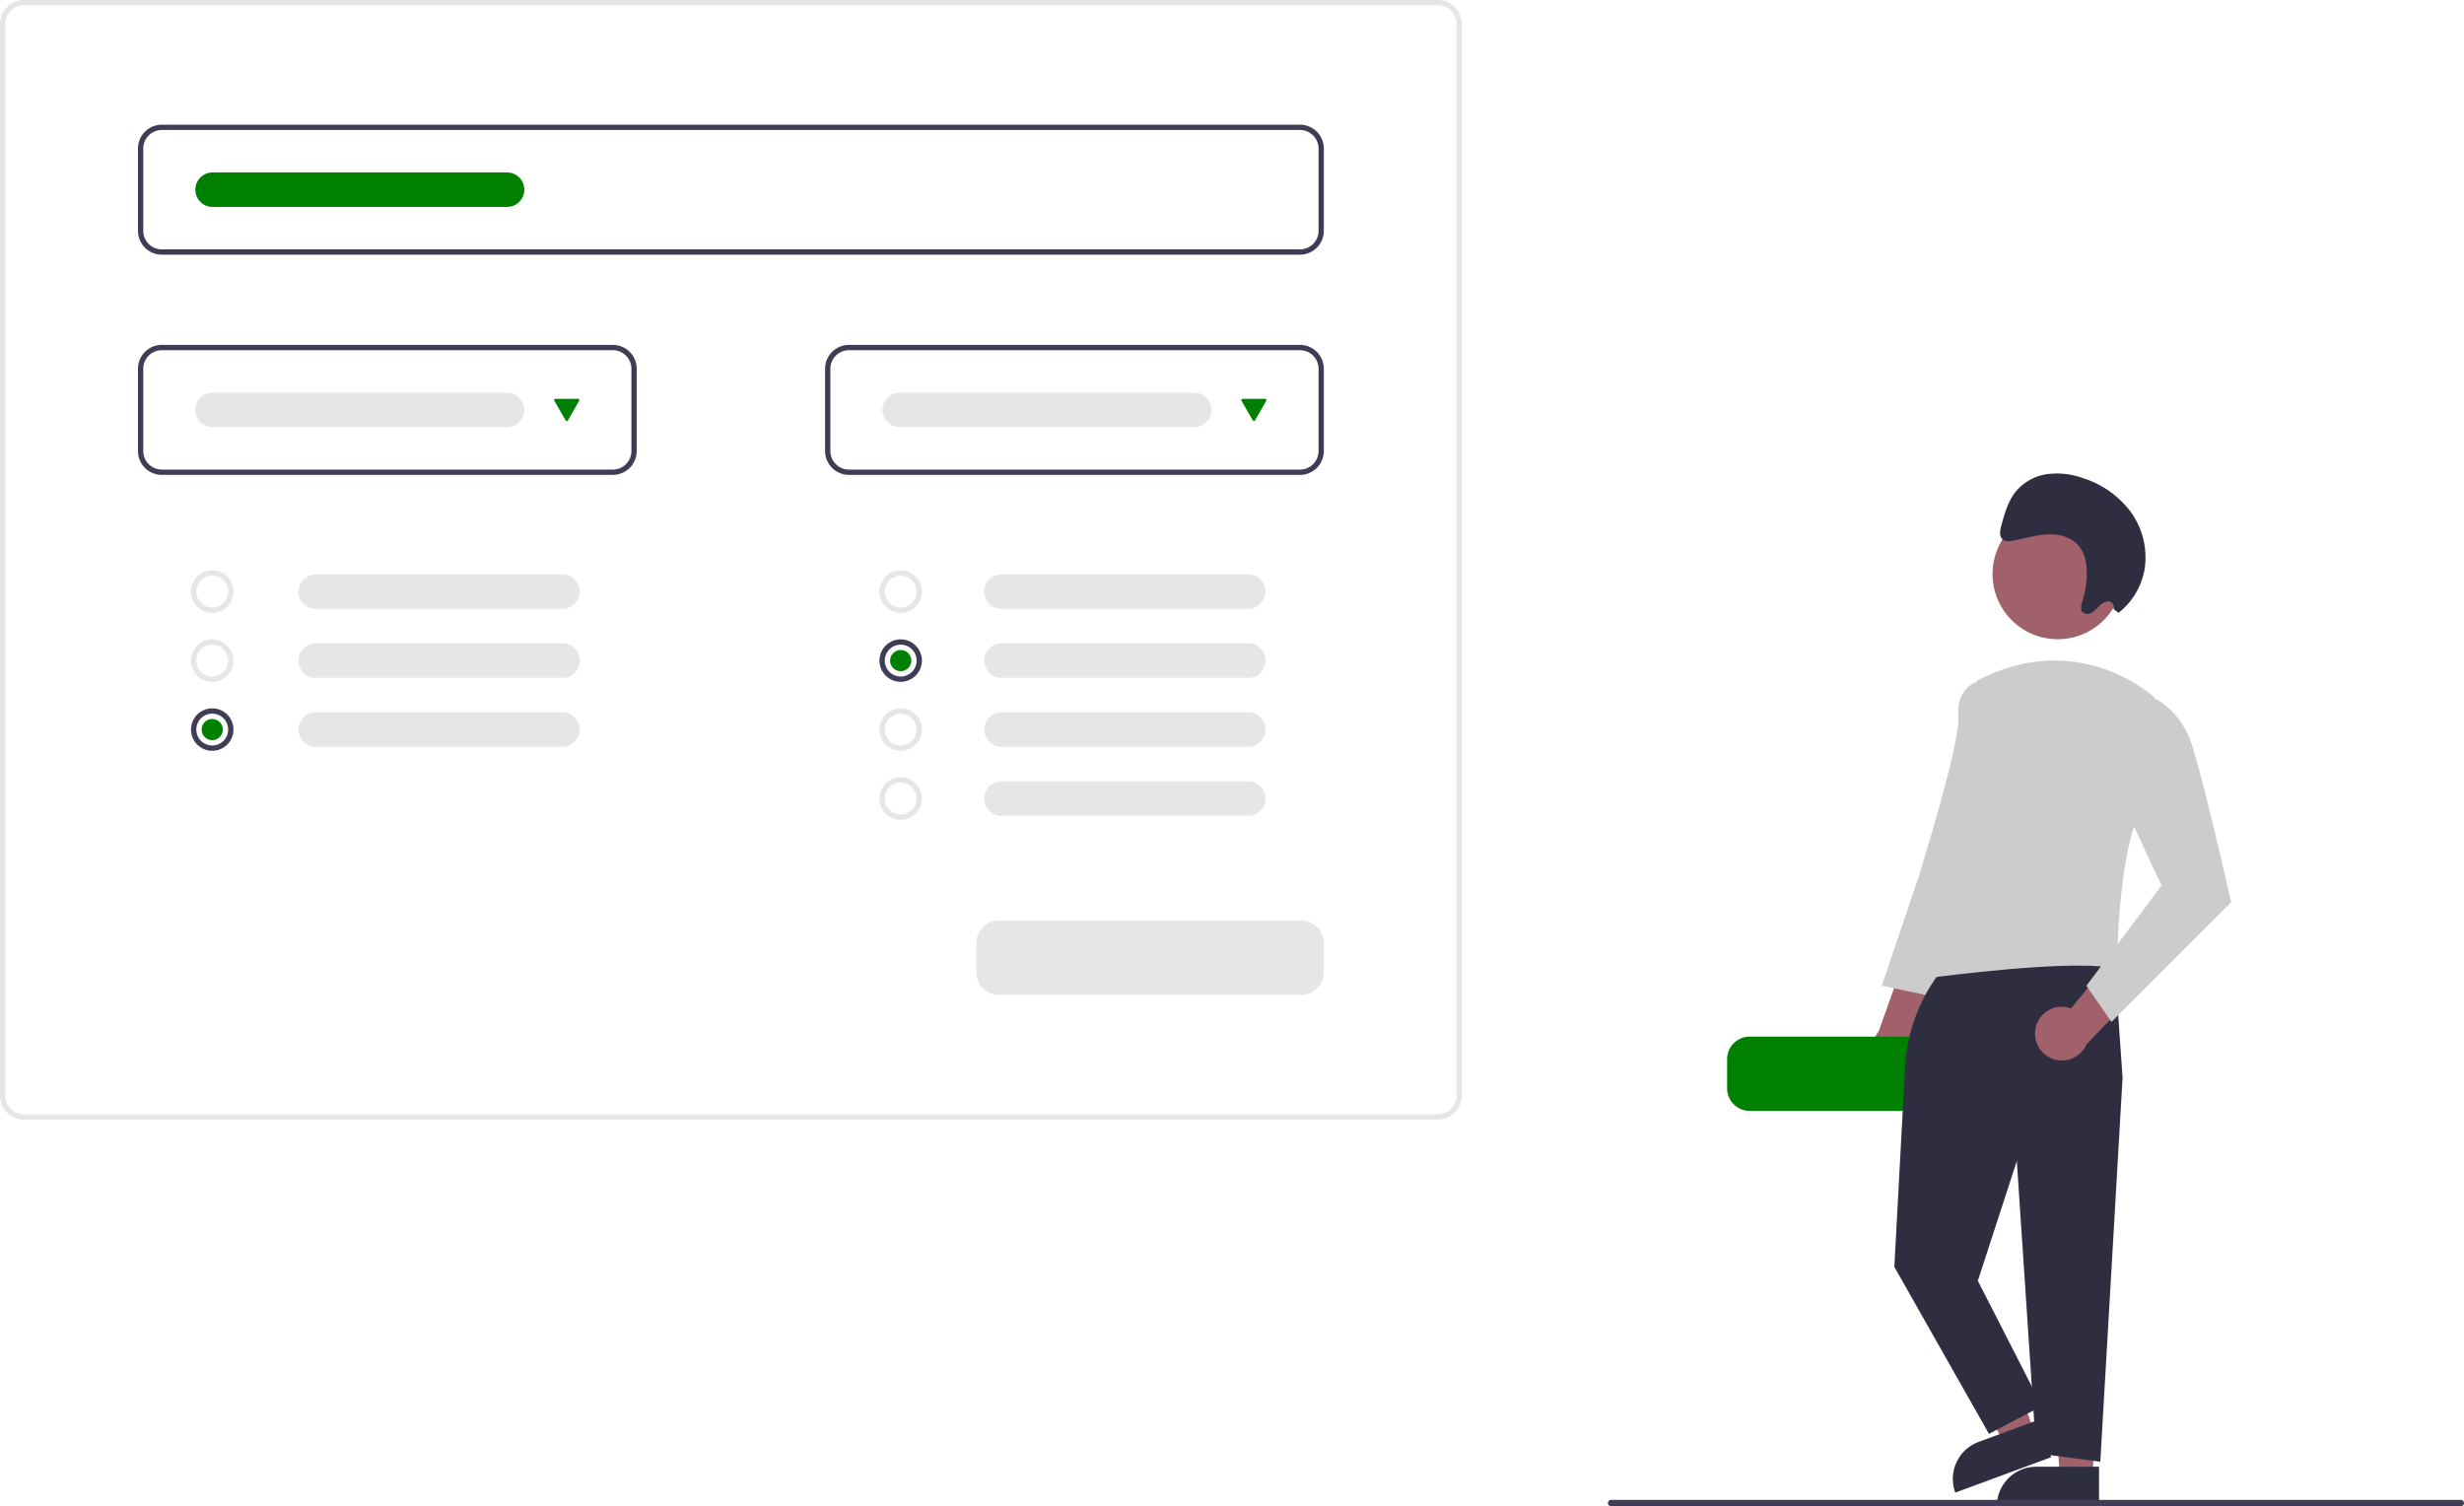 <svg xmlns="http://www.w3.org/2000/svg" id="b710ac8c-5016-430d-bef2-d7bc75088669" data-name="Layer 1" viewBox="0 0 928.758 567.737"><path fill="#a0616a" d="M857.744 569.264a10.056 10.056 0 00.801-15.398l14.412-32.7-18.309 3.103-10.879 30.577a10.11 10.11 0 0013.975 14.418z" transform="translate(-135.62 -166.132)"/><path fill="#ccc" d="M885.326 424.376l-5.245-1.049s-7.345 3.148-6.296 12.59-14.688 59.803-14.688 59.803l-14.164 41.968 19.934 4.196 13.115-48.262z" transform="translate(-135.62 -166.132)"/><path fill="green" d="M909.12 584.868h-114a8.51 8.51 0 01-8.5-8.5v-11a8.51 8.51 0 018.5-8.5h114a8.51 8.51 0 018.5 8.5v11a8.51 8.51 0 01-8.5 8.5z" transform="translate(-135.62 -166.132)"/><path fill="#a0616a" d="M766.749 539.503l-11.501 4.245-21.849-42.341 16.975-6.266 16.375 44.362z"/><path fill="#2f2e41" d="M883.747 707.65h23.644v14.886h-38.53a14.887 14.887 0 0114.886-14.887z" transform="rotate(-20.261 355.409 1011.551)"/><path fill="#a0616a" d="M788.731 557.111l-12.248-.556-3.684-47.504 18.076.821-2.144 47.239z"/><path fill="#2f2e41" d="M767.552 552.85h23.644v14.887h-38.53a14.887 14.887 0 0114.886-14.887z"/><path fill="#2f2e41" d="M869.589 529.294a64.582 64.582 0 00-15.886 39.06l-4.049 75.3 35.672 62.951 19.935-10.492L881.13 648.9l14.688-45.114 39.869-31.476-3.148-45.114z" transform="translate(-135.62 -166.132)"/><path fill="#2f2e41" d="M789.574 401.982l10.492 4.197-8.393 144.786-24.131-3.147-7.345-110.164 29.377-35.672z"/><path fill="#a0616a" d="M902.869 553.899a10.056 10.056 0 0113.38-7.663l22.68-27.616 5.491 17.74-22.378 23.504a10.11 10.11 0 01-19.173-5.965z" transform="translate(-135.62 -166.132)"/><circle cx="775.619" cy="216.383" r="24.561" fill="#a0616a"/><path fill="#ccc" d="M947.753 429.098s-28.328-26.754-67.148-6.295c0 0-9.967 101.245-16.262 111.737 0 0 54.557-7.344 69.246-3.147 0 0 0-44.066 9.442-60.853s4.722-41.442 4.722-41.442z" transform="translate(-135.62 -166.132)"/><path fill="#ccc" d="M936.736 431.72l11.512-2.127a29.456 29.456 0 0112.62 14.718c4.196 10.492 15.737 61.901 15.737 61.901l-45.115 45.115-9.442-13.64 28.327-37.77-14.688-31.475z" transform="translate(-135.62 -166.132)"/><path fill="#2f2e41" d="M932.249 395.656a2.135 2.135 0 00-1.857-2.82 4.93 4.93 0 00-3.476 1.716 13.833 13.833 0 01-3.071 2.637c-1.188.599-2.8.513-3.477-.629-.636-1.072-.2-2.508.185-3.753a36.907 36.907 0 001.63-9.77c.11-3.7-.411-7.562-2.46-10.448-2.644-3.725-7.371-5.139-11.845-5.036s-8.876 1.483-13.308 2.356c-1.53.302-3.328.456-4.351-.73-1.088-1.26-.688-3.301-.226-5.004 1.201-4.417 2.475-8.984 5.266-12.552a18.898 18.898 0 0112.06-6.79 28.938 28.938 0 0113.463 1.528 36.096 36.096 0 0117.683 12.319 29.236 29.236 0 015.578 21.6 26.667 26.667 0 01-9.886 16.855" transform="translate(-135.62 -166.132)"/><path fill="#e6e6e6" d="M677.62 588.132h-533a9.01 9.01 0 01-9-9v-404a9.01 9.01 0 019-9h533a9.01 9.01 0 019 9v404a9.01 9.01 0 01-9 9zm-533-420a7.008 7.008 0 00-7 7v404a7.008 7.008 0 007 7h533a7.008 7.008 0 007-7v-404a7.008 7.008 0 00-7-7z" transform="translate(-135.62 -166.132)"/><path fill="#3f3d56" d="M625.62 262.132h-429a9.01 9.01 0 01-9-9v-31a9.01 9.01 0 019-9h429a9.01 9.01 0 019 9v31a9.01 9.01 0 01-9 9zm-429-47a7.008 7.008 0 00-7 7v31a7.008 7.008 0 007 7h429a7.008 7.008 0 007-7v-31a7.008 7.008 0 00-7-7z" transform="translate(-135.62 -166.132)"/><path fill="#3f3d56" d="M366.62 345.132h-170a9.01 9.01 0 01-9-9v-31a9.01 9.01 0 019-9h170a9.01 9.01 0 019 9v31a9.01 9.01 0 01-9 9zm-170-47a7.008 7.008 0 00-7 7v31a7.008 7.008 0 007 7h170a7.008 7.008 0 007-7v-31a7.008 7.008 0 00-7-7z" transform="translate(-135.62 -166.132)"/><path fill="#3f3d56" d="M625.62 345.132h-170a9.01 9.01 0 01-9-9v-31a9.01 9.01 0 019-9h170a9.01 9.01 0 019 9v31a9.01 9.01 0 01-9 9zm-170-47a7.008 7.008 0 00-7 7v31a7.008 7.008 0 007 7h170a7.008 7.008 0 007-7v-31a7.008 7.008 0 00-7-7z" transform="translate(-135.62 -166.132)"/><path fill="#e6e6e6" d="M626.12 541.132h-114a8.51 8.51 0 01-8.5-8.5v-11a8.51 8.51 0 018.5-8.5h114a8.51 8.51 0 018.5 8.5v11a8.51 8.51 0 01-8.5 8.5z" transform="translate(-135.62 -166.132)"/><path fill="#e6e6e6" d="M215.62 397.132a8 8 0 118-8 8.01 8.01 0 01-8 8zm0-14a6 6 0 106 6 6.007 6.007 0 00-6-6z" transform="translate(-135.62 -166.132)"/><path fill="#e6e6e6" d="M215.62 423.132a8 8 0 118-8 8.01 8.01 0 01-8 8zm0-14a6 6 0 106 6 6.007 6.007 0 00-6-6z" transform="translate(-135.62 -166.132)"/><path fill="#3f3d56" d="M215.62 449.132a8 8 0 118-8 8.01 8.01 0 01-8 8zm0-14a6 6 0 106 6 6.007 6.007 0 00-6-6z" transform="translate(-135.62 -166.132)"/><path fill="#e6e6e6" d="M254.62 382.632a6.5 6.5 0 000 13h93a6.5 6.5 0 000-13z" transform="translate(-135.62 -166.132)"/><path fill="#e6e6e6" d="M254.62 408.632a6.5 6.5 0 000 13h93a6.5 6.5 0 000-13z" transform="translate(-135.62 -166.132)"/><path fill="#e6e6e6" d="M254.62 434.632a6.5 6.5 0 000 13h93a6.5 6.5 0 000-13z" transform="translate(-135.62 -166.132)"/><path fill="#e6e6e6" d="M475.12 397.132a8 8 0 118-8 8.01 8.01 0 01-8 8zm0-14a6 6 0 106 6 6.007 6.007 0 00-6-6z" transform="translate(-135.62 -166.132)"/><path fill="#3f3d56" d="M475.12 423.132a8 8 0 118-8 8.01 8.01 0 01-8 8zm0-14a6 6 0 106 6 6.007 6.007 0 00-6-6z" transform="translate(-135.62 -166.132)"/><path fill="#e6e6e6" d="M475.12 449.132a8 8 0 118-8 8.01 8.01 0 01-8 8zm0-14a6 6 0 106 6 6.007 6.007 0 00-6-6z" transform="translate(-135.62 -166.132)"/><path fill="#e6e6e6" d="M475.12 475.132a8 8 0 118-8 8.01 8.01 0 01-8 8zm0-14a6 6 0 106 6 6.007 6.007 0 00-6-6z" transform="translate(-135.62 -166.132)"/><path fill="#e6e6e6" d="M513.12 382.632a6.5 6.5 0 100 13h93a6.5 6.5 0 000-13z" transform="translate(-135.62 -166.132)"/><path fill="#e6e6e6" d="M513.12 408.632a6.5 6.5 0 100 13h93a6.5 6.5 0 000-13z" transform="translate(-135.62 -166.132)"/><path fill="#e6e6e6" d="M513.12 434.632a6.5 6.5 0 100 13h93a6.5 6.5 0 000-13z" transform="translate(-135.62 -166.132)"/><path fill="#e6e6e6" d="M513.12 460.632a6.5 6.5 0 100 13h93a6.5 6.5 0 000-13z" transform="translate(-135.62 -166.132)"/><path fill="#e6e6e6" d="M215.748 314.132a6.5 6.5 0 100 13h111a6.5 6.5 0 000-13z" transform="translate(-135.62 -166.132)"/><path fill="green" d="M215.748 231.132a6.5 6.5 0 100 13h111a6.5 6.5 0 000-13z" transform="translate(-135.62 -166.132)"/><path fill="green" d="M345.004 316.456a.5.5 0 00-.433.75l4.244 7.351a.5.5 0 00.866 0l4.244-7.35a.5.5 0 00-.433-.75z" transform="translate(-135.62 -166.132)"/><path fill="#e6e6e6" d="M474.748 314.132a6.5 6.5 0 000 13h111a6.5 6.5 0 000-13z" transform="translate(-135.62 -166.132)"/><path fill="green" d="M604.004 316.456a.5.5 0 00-.433.75l4.244 7.351a.5.5 0 00.866 0l4.244-7.35a.5.5 0 00-.433-.75z" transform="translate(-135.62 -166.132)"/><circle cx="339.5" cy="249" r="4" fill="green"/><circle cx="80" cy="275" r="4" fill="green"/><path fill="#3f3d56" d="M1063.188 733.868H742.894a1.19 1.19 0 010-2.381h320.294a1.19 1.19 0 010 2.381z" transform="translate(-135.62 -166.132)"/></svg>
